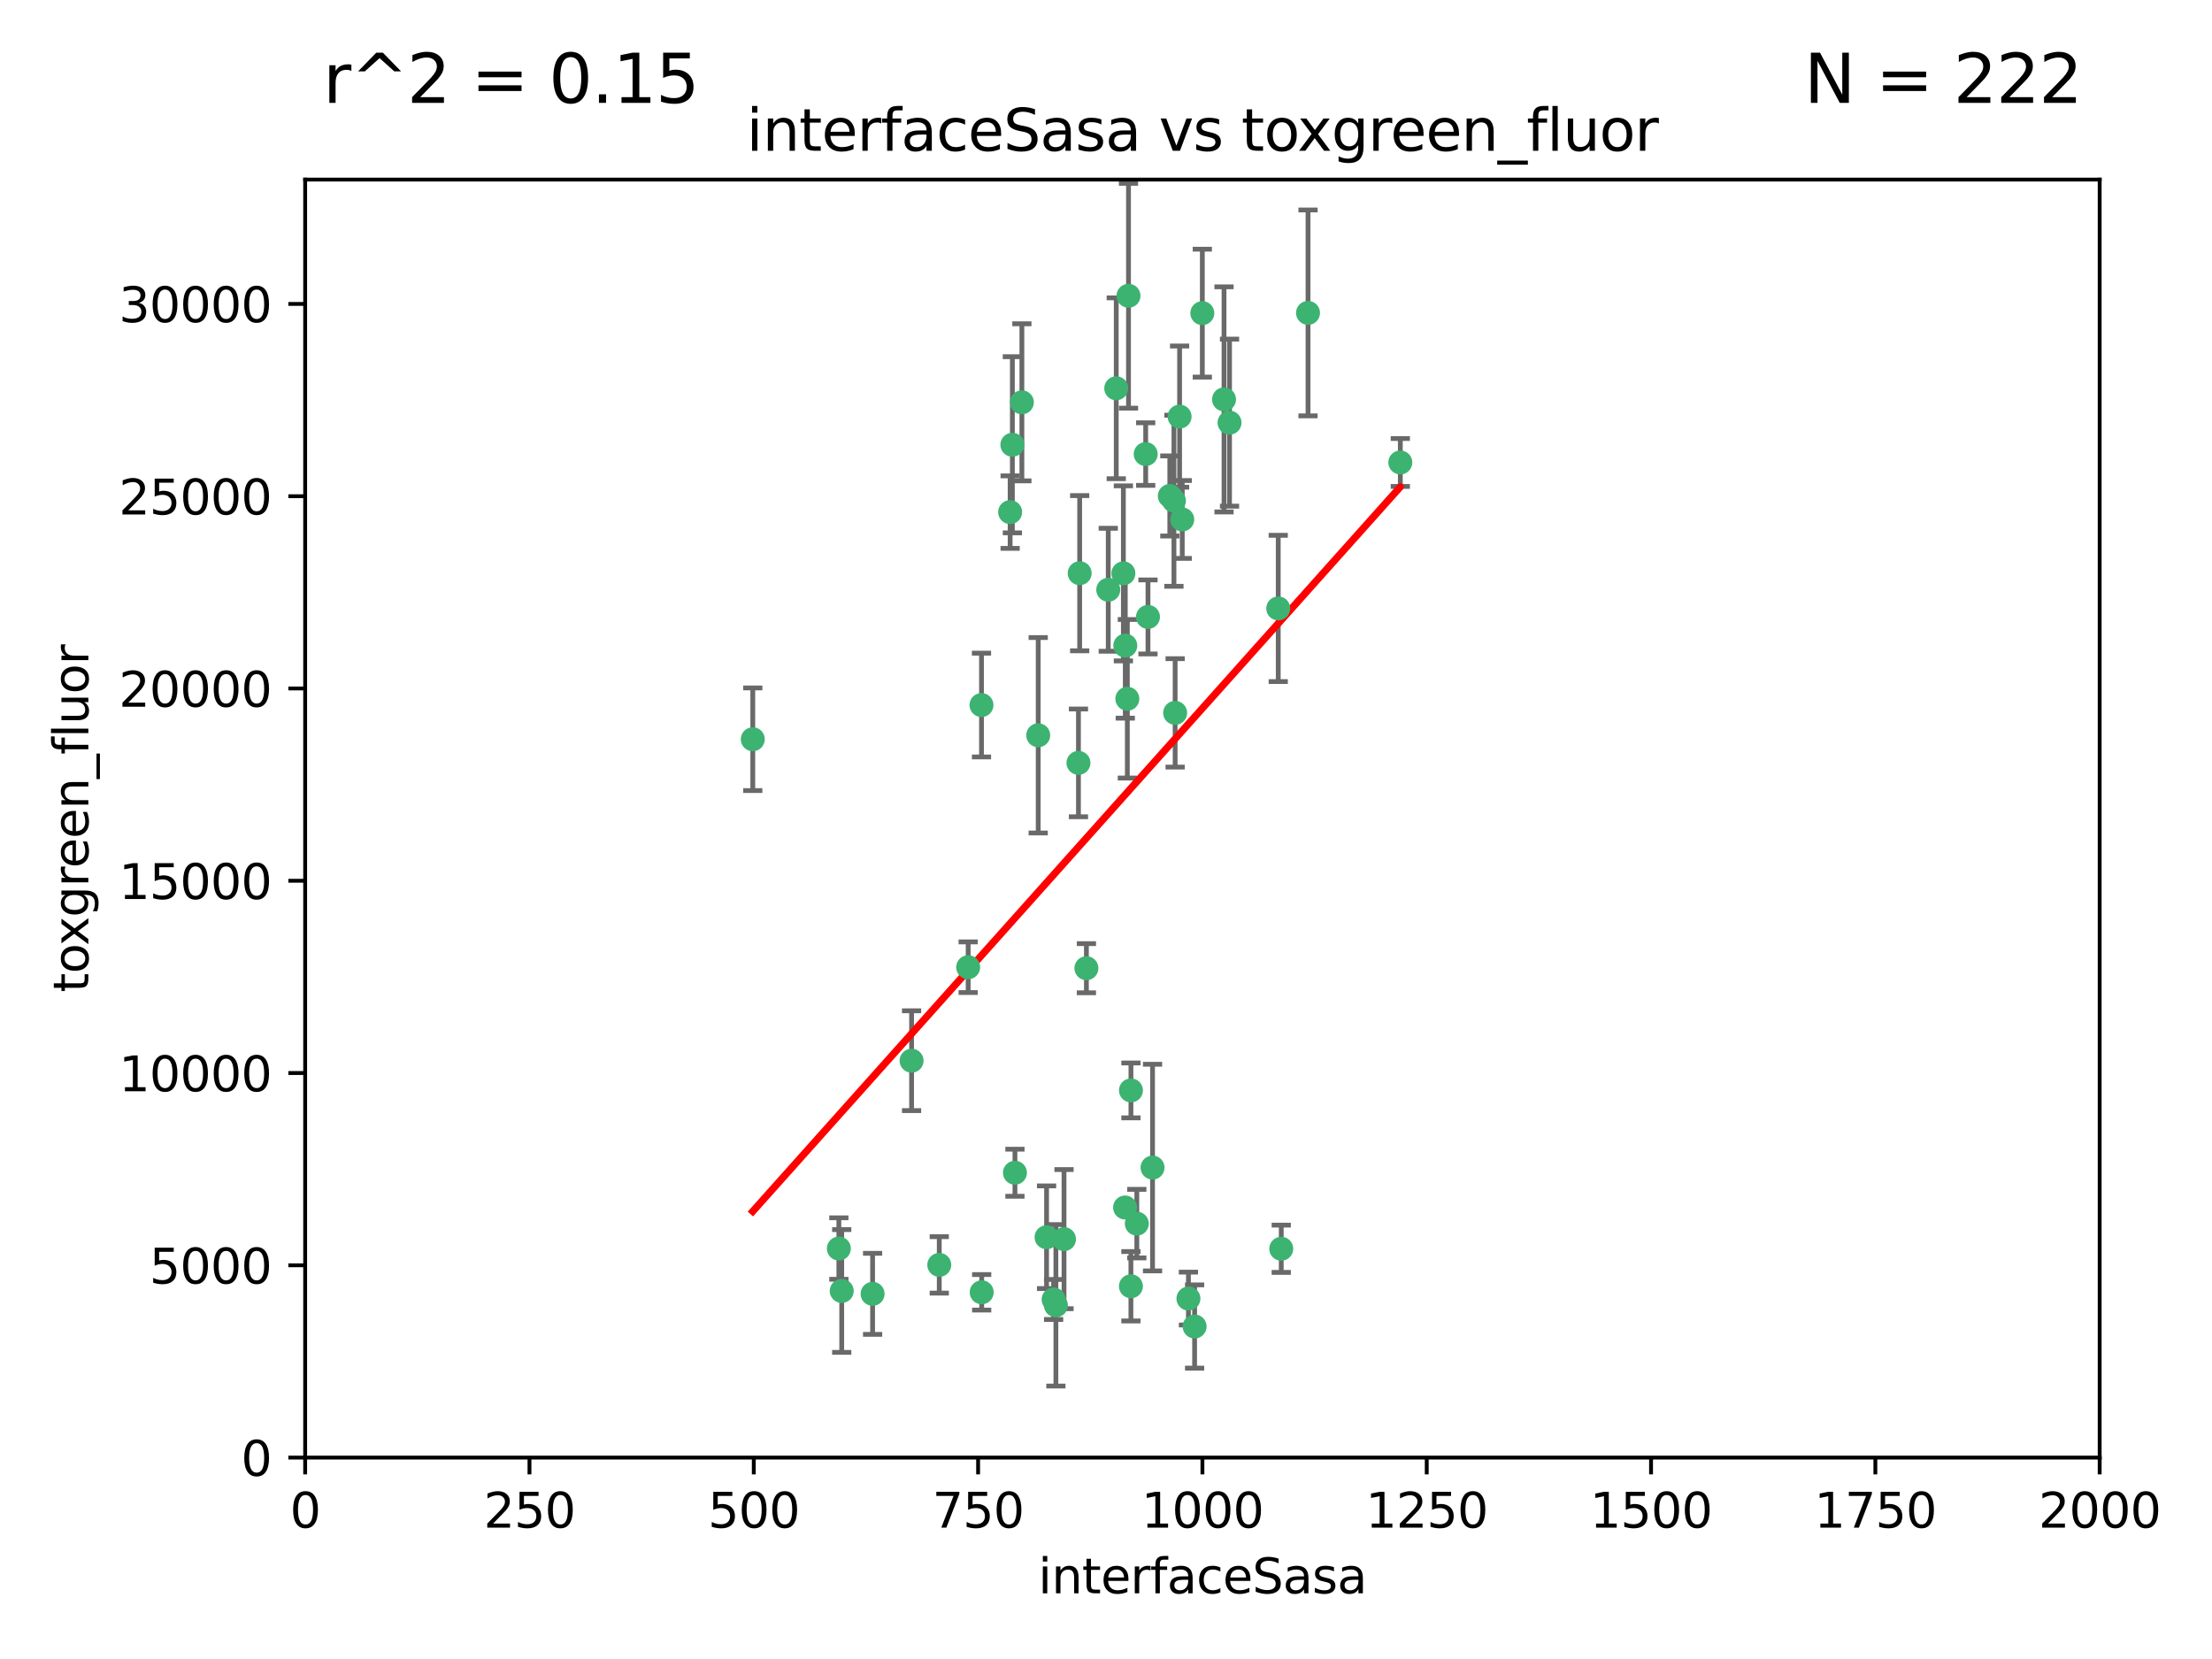 <?xml version="1.0" encoding="utf-8" standalone="no"?>
<!DOCTYPE svg PUBLIC "-//W3C//DTD SVG 1.1//EN"
  "http://www.w3.org/Graphics/SVG/1.1/DTD/svg11.dtd">
<svg xmlns:xlink="http://www.w3.org/1999/xlink" width="460.8pt" height="345.6pt" viewBox="0 0 460.8 345.6" xmlns="http://www.w3.org/2000/svg" version="1.1">
 <defs>
  <style type="text/css">*{stroke-linejoin: round; stroke-linecap: butt}</style>
 </defs>
 <g id="figure_1">
  <g id="patch_1">
   <path d="M 0 345.6 
L 460.8 345.6 
L 460.8 0 
L 0 0 
z
" style="fill: #ffffff"/>
  </g>
  <g id="axes_1">
   <g id="patch_2">
    <path d="M 63.571 303.64 
L 437.4 303.64 
L 437.4 37.411 
L 63.571 37.411 
z
" style="fill: #ffffff"/>
   </g>
   <g id="PathCollection_1">
    <defs>
     <path id="ma18672e6af" d="M 0 1.118 
C 0.297 1.118 0.581 1 0.791 0.791 
C 1 0.581 1.118 0.297 1.118 0 
C 1.118 -0.297 1 -0.581 0.791 -0.791 
C 0.581 -1 0.297 -1.118 0 -1.118 
C -0.297 -1.118 -0.581 -1 -0.791 -0.791 
C -1 -0.581 -1.118 -0.297 -1.118 0 
C -1.118 0.297 -1 0.581 -0.791 0.791 
C -0.581 1 -0.297 1.118 0 1.118 
z
" style="stroke: #3cb371"/>
    </defs>
    <g clip-path="url(#pfd215b2858)">
     <use xlink:href="#ma18672e6af" x="243.693" y="103.319" style="fill: #3cb371; stroke: #3cb371"/>
     <use xlink:href="#ma18672e6af" x="272.484" y="65.184" style="fill: #3cb371; stroke: #3cb371"/>
     <use xlink:href="#ma18672e6af" x="234.418" y="134.491" style="fill: #3cb371; stroke: #3cb371"/>
     <use xlink:href="#ma18672e6af" x="266.28" y="126.749" style="fill: #3cb371; stroke: #3cb371"/>
     <use xlink:href="#ma18672e6af" x="254.987" y="83.201" style="fill: #3cb371; stroke: #3cb371"/>
     <use xlink:href="#ma18672e6af" x="174.75" y="260.094" style="fill: #3cb371; stroke: #3cb371"/>
     <use xlink:href="#ma18672e6af" x="212.875" y="83.811" style="fill: #3cb371; stroke: #3cb371"/>
     <use xlink:href="#ma18672e6af" x="230.869" y="122.859" style="fill: #3cb371; stroke: #3cb371"/>
     <use xlink:href="#ma18672e6af" x="246.284" y="108.214" style="fill: #3cb371; stroke: #3cb371"/>
     <use xlink:href="#ma18672e6af" x="244.553" y="104.315" style="fill: #3cb371; stroke: #3cb371"/>
     <use xlink:href="#ma18672e6af" x="235.088" y="61.614" style="fill: #3cb371; stroke: #3cb371"/>
     <use xlink:href="#ma18672e6af" x="256.134" y="88.045" style="fill: #3cb371; stroke: #3cb371"/>
     <use xlink:href="#ma18672e6af" x="232.534" y="80.887" style="fill: #3cb371; stroke: #3cb371"/>
     <use xlink:href="#ma18672e6af" x="234.02" y="119.44" style="fill: #3cb371; stroke: #3cb371"/>
     <use xlink:href="#ma18672e6af" x="238.669" y="94.593" style="fill: #3cb371; stroke: #3cb371"/>
     <use xlink:href="#ma18672e6af" x="210.43" y="106.684" style="fill: #3cb371; stroke: #3cb371"/>
     <use xlink:href="#ma18672e6af" x="226.319" y="201.695" style="fill: #3cb371; stroke: #3cb371"/>
     <use xlink:href="#ma18672e6af" x="245.731" y="86.787" style="fill: #3cb371; stroke: #3cb371"/>
     <use xlink:href="#ma18672e6af" x="266.908" y="260.14" style="fill: #3cb371; stroke: #3cb371"/>
     <use xlink:href="#ma18672e6af" x="240.095" y="243.228" style="fill: #3cb371; stroke: #3cb371"/>
     <use xlink:href="#ma18672e6af" x="291.711" y="96.341" style="fill: #3cb371; stroke: #3cb371"/>
     <use xlink:href="#ma18672e6af" x="224.916" y="119.409" style="fill: #3cb371; stroke: #3cb371"/>
     <use xlink:href="#ma18672e6af" x="250.465" y="65.233" style="fill: #3cb371; stroke: #3cb371"/>
     <use xlink:href="#ma18672e6af" x="204.462" y="146.874" style="fill: #3cb371; stroke: #3cb371"/>
     <use xlink:href="#ma18672e6af" x="201.688" y="201.487" style="fill: #3cb371; stroke: #3cb371"/>
     <use xlink:href="#ma18672e6af" x="236.82" y="254.906" style="fill: #3cb371; stroke: #3cb371"/>
     <use xlink:href="#ma18672e6af" x="224.662" y="158.921" style="fill: #3cb371; stroke: #3cb371"/>
     <use xlink:href="#ma18672e6af" x="204.503" y="269.209" style="fill: #3cb371; stroke: #3cb371"/>
     <use xlink:href="#ma18672e6af" x="234.375" y="251.547" style="fill: #3cb371; stroke: #3cb371"/>
     <use xlink:href="#ma18672e6af" x="221.654" y="258.133" style="fill: #3cb371; stroke: #3cb371"/>
     <use xlink:href="#ma18672e6af" x="195.666" y="263.497" style="fill: #3cb371; stroke: #3cb371"/>
     <use xlink:href="#ma18672e6af" x="235.596" y="227.152" style="fill: #3cb371; stroke: #3cb371"/>
     <use xlink:href="#ma18672e6af" x="247.573" y="270.514" style="fill: #3cb371; stroke: #3cb371"/>
     <use xlink:href="#ma18672e6af" x="235.59" y="267.951" style="fill: #3cb371; stroke: #3cb371"/>
     <use xlink:href="#ma18672e6af" x="239.146" y="128.518" style="fill: #3cb371; stroke: #3cb371"/>
     <use xlink:href="#ma18672e6af" x="219.488" y="270.703" style="fill: #3cb371; stroke: #3cb371"/>
     <use xlink:href="#ma18672e6af" x="244.803" y="148.507" style="fill: #3cb371; stroke: #3cb371"/>
     <use xlink:href="#ma18672e6af" x="216.278" y="153.171" style="fill: #3cb371; stroke: #3cb371"/>
     <use xlink:href="#ma18672e6af" x="248.859" y="276.333" style="fill: #3cb371; stroke: #3cb371"/>
     <use xlink:href="#ma18672e6af" x="219.963" y="271.92" style="fill: #3cb371; stroke: #3cb371"/>
     <use xlink:href="#ma18672e6af" x="189.899" y="220.964" style="fill: #3cb371; stroke: #3cb371"/>
     <use xlink:href="#ma18672e6af" x="175.346" y="268.93" style="fill: #3cb371; stroke: #3cb371"/>
     <use xlink:href="#ma18672e6af" x="234.846" y="145.567" style="fill: #3cb371; stroke: #3cb371"/>
     <use xlink:href="#ma18672e6af" x="210.895" y="92.655" style="fill: #3cb371; stroke: #3cb371"/>
     <use xlink:href="#ma18672e6af" x="218.019" y="257.738" style="fill: #3cb371; stroke: #3cb371"/>
     <use xlink:href="#ma18672e6af" x="211.432" y="244.305" style="fill: #3cb371; stroke: #3cb371"/>
     <use xlink:href="#ma18672e6af" x="181.778" y="269.529" style="fill: #3cb371; stroke: #3cb371"/>
     <use xlink:href="#ma18672e6af" x="156.817" y="153.996" style="fill: #3cb371; stroke: #3cb371"/>
    </g>
   </g>
   <g id="matplotlib.axis_1">
    <g id="xtick_1">
     <g id="line2d_1">
      <defs>
       <path id="m300936d371" d="M 0 0 
L 0 3.5 
" style="stroke: #000000; stroke-width: 0.8"/>
      </defs>
      <g>
       <use xlink:href="#m300936d371" x="63.571" y="303.64" style="stroke: #000000; stroke-width: 0.8"/>
      </g>
     </g>
     <g id="text_1">
      <!-- 0 -->
      <g transform="translate(60.39 318.238)scale(0.1 -0.1)">
       <defs>
        <path id="DejaVuSans-30" d="M 2034 4250 
Q 1547 4250 1301 3770 
Q 1056 3291 1056 2328 
Q 1056 1369 1301 889 
Q 1547 409 2034 409 
Q 2525 409 2770 889 
Q 3016 1369 3016 2328 
Q 3016 3291 2770 3770 
Q 2525 4250 2034 4250 
z
M 2034 4750 
Q 2819 4750 3233 4129 
Q 3647 3509 3647 2328 
Q 3647 1150 3233 529 
Q 2819 -91 2034 -91 
Q 1250 -91 836 529 
Q 422 1150 422 2328 
Q 422 3509 836 4129 
Q 1250 4750 2034 4750 
z
" transform="scale(0.016)"/>
       </defs>
       <use xlink:href="#DejaVuSans-30"/>
      </g>
     </g>
    </g>
    <g id="xtick_2">
     <g id="line2d_2">
      <g>
       <use xlink:href="#m300936d371" x="110.3" y="303.64" style="stroke: #000000; stroke-width: 0.8"/>
      </g>
     </g>
     <g id="text_2">
      <!-- 250 -->
      <g transform="translate(100.756 318.238)scale(0.1 -0.1)">
       <defs>
        <path id="DejaVuSans-32" d="M 1228 531 
L 3431 531 
L 3431 0 
L 469 0 
L 469 531 
Q 828 903 1448 1529 
Q 2069 2156 2228 2338 
Q 2531 2678 2651 2914 
Q 2772 3150 2772 3378 
Q 2772 3750 2511 3984 
Q 2250 4219 1831 4219 
Q 1534 4219 1204 4116 
Q 875 4013 500 3803 
L 500 4441 
Q 881 4594 1212 4672 
Q 1544 4750 1819 4750 
Q 2544 4750 2975 4387 
Q 3406 4025 3406 3419 
Q 3406 3131 3298 2873 
Q 3191 2616 2906 2266 
Q 2828 2175 2409 1742 
Q 1991 1309 1228 531 
z
" transform="scale(0.016)"/>
        <path id="DejaVuSans-35" d="M 691 4666 
L 3169 4666 
L 3169 4134 
L 1269 4134 
L 1269 2991 
Q 1406 3038 1543 3061 
Q 1681 3084 1819 3084 
Q 2600 3084 3056 2656 
Q 3513 2228 3513 1497 
Q 3513 744 3044 326 
Q 2575 -91 1722 -91 
Q 1428 -91 1123 -41 
Q 819 9 494 109 
L 494 744 
Q 775 591 1075 516 
Q 1375 441 1709 441 
Q 2250 441 2565 725 
Q 2881 1009 2881 1497 
Q 2881 1984 2565 2268 
Q 2250 2553 1709 2553 
Q 1456 2553 1204 2497 
Q 953 2441 691 2322 
L 691 4666 
z
" transform="scale(0.016)"/>
       </defs>
       <use xlink:href="#DejaVuSans-32"/>
       <use xlink:href="#DejaVuSans-35" x="63.623"/>
       <use xlink:href="#DejaVuSans-30" x="127.246"/>
      </g>
     </g>
    </g>
    <g id="xtick_3">
     <g id="line2d_3">
      <g>
       <use xlink:href="#m300936d371" x="157.028" y="303.64" style="stroke: #000000; stroke-width: 0.8"/>
      </g>
     </g>
     <g id="text_3">
      <!-- 500 -->
      <g transform="translate(147.485 318.238)scale(0.1 -0.1)">
       <use xlink:href="#DejaVuSans-35"/>
       <use xlink:href="#DejaVuSans-30" x="63.623"/>
       <use xlink:href="#DejaVuSans-30" x="127.246"/>
      </g>
     </g>
    </g>
    <g id="xtick_4">
     <g id="line2d_4">
      <g>
       <use xlink:href="#m300936d371" x="203.757" y="303.64" style="stroke: #000000; stroke-width: 0.8"/>
      </g>
     </g>
     <g id="text_4">
      <!-- 750 -->
      <g transform="translate(194.213 318.238)scale(0.1 -0.1)">
       <defs>
        <path id="DejaVuSans-37" d="M 525 4666 
L 3525 4666 
L 3525 4397 
L 1831 0 
L 1172 0 
L 2766 4134 
L 525 4134 
L 525 4666 
z
" transform="scale(0.016)"/>
       </defs>
       <use xlink:href="#DejaVuSans-37"/>
       <use xlink:href="#DejaVuSans-35" x="63.623"/>
       <use xlink:href="#DejaVuSans-30" x="127.246"/>
      </g>
     </g>
    </g>
    <g id="xtick_5">
     <g id="line2d_5">
      <g>
       <use xlink:href="#m300936d371" x="250.486" y="303.64" style="stroke: #000000; stroke-width: 0.8"/>
      </g>
     </g>
     <g id="text_5">
      <!-- 1000 -->
      <g transform="translate(237.761 318.238)scale(0.1 -0.1)">
       <defs>
        <path id="DejaVuSans-31" d="M 794 531 
L 1825 531 
L 1825 4091 
L 703 3866 
L 703 4441 
L 1819 4666 
L 2450 4666 
L 2450 531 
L 3481 531 
L 3481 0 
L 794 0 
L 794 531 
z
" transform="scale(0.016)"/>
       </defs>
       <use xlink:href="#DejaVuSans-31"/>
       <use xlink:href="#DejaVuSans-30" x="63.623"/>
       <use xlink:href="#DejaVuSans-30" x="127.246"/>
       <use xlink:href="#DejaVuSans-30" x="190.869"/>
      </g>
     </g>
    </g>
    <g id="xtick_6">
     <g id="line2d_6">
      <g>
       <use xlink:href="#m300936d371" x="297.214" y="303.64" style="stroke: #000000; stroke-width: 0.8"/>
      </g>
     </g>
     <g id="text_6">
      <!-- 1250 -->
      <g transform="translate(284.489 318.238)scale(0.1 -0.1)">
       <use xlink:href="#DejaVuSans-31"/>
       <use xlink:href="#DejaVuSans-32" x="63.623"/>
       <use xlink:href="#DejaVuSans-35" x="127.246"/>
       <use xlink:href="#DejaVuSans-30" x="190.869"/>
      </g>
     </g>
    </g>
    <g id="xtick_7">
     <g id="line2d_7">
      <g>
       <use xlink:href="#m300936d371" x="343.943" y="303.64" style="stroke: #000000; stroke-width: 0.8"/>
      </g>
     </g>
     <g id="text_7">
      <!-- 1500 -->
      <g transform="translate(331.218 318.238)scale(0.1 -0.1)">
       <use xlink:href="#DejaVuSans-31"/>
       <use xlink:href="#DejaVuSans-35" x="63.623"/>
       <use xlink:href="#DejaVuSans-30" x="127.246"/>
       <use xlink:href="#DejaVuSans-30" x="190.869"/>
      </g>
     </g>
    </g>
    <g id="xtick_8">
     <g id="line2d_8">
      <g>
       <use xlink:href="#m300936d371" x="390.671" y="303.64" style="stroke: #000000; stroke-width: 0.8"/>
      </g>
     </g>
     <g id="text_8">
      <!-- 1750 -->
      <g transform="translate(377.946 318.238)scale(0.1 -0.1)">
       <use xlink:href="#DejaVuSans-31"/>
       <use xlink:href="#DejaVuSans-37" x="63.623"/>
       <use xlink:href="#DejaVuSans-35" x="127.246"/>
       <use xlink:href="#DejaVuSans-30" x="190.869"/>
      </g>
     </g>
    </g>
    <g id="xtick_9">
     <g id="line2d_9">
      <g>
       <use xlink:href="#m300936d371" x="437.4" y="303.64" style="stroke: #000000; stroke-width: 0.8"/>
      </g>
     </g>
     <g id="text_9">
      <!-- 2000 -->
      <g transform="translate(424.675 318.238)scale(0.1 -0.1)">
       <use xlink:href="#DejaVuSans-32"/>
       <use xlink:href="#DejaVuSans-30" x="63.623"/>
       <use xlink:href="#DejaVuSans-30" x="127.246"/>
       <use xlink:href="#DejaVuSans-30" x="190.869"/>
      </g>
     </g>
    </g>
    <g id="text_10">
     <!-- interfaceSasa -->
     <g transform="translate(216.279 331.917)scale(0.1 -0.1)">
      <defs>
       <path id="DejaVuSans-69" d="M 603 3500 
L 1178 3500 
L 1178 0 
L 603 0 
L 603 3500 
z
M 603 4863 
L 1178 4863 
L 1178 4134 
L 603 4134 
L 603 4863 
z
" transform="scale(0.016)"/>
       <path id="DejaVuSans-6e" d="M 3513 2113 
L 3513 0 
L 2938 0 
L 2938 2094 
Q 2938 2591 2744 2837 
Q 2550 3084 2163 3084 
Q 1697 3084 1428 2787 
Q 1159 2491 1159 1978 
L 1159 0 
L 581 0 
L 581 3500 
L 1159 3500 
L 1159 2956 
Q 1366 3272 1645 3428 
Q 1925 3584 2291 3584 
Q 2894 3584 3203 3211 
Q 3513 2838 3513 2113 
z
" transform="scale(0.016)"/>
       <path id="DejaVuSans-74" d="M 1172 4494 
L 1172 3500 
L 2356 3500 
L 2356 3053 
L 1172 3053 
L 1172 1153 
Q 1172 725 1289 603 
Q 1406 481 1766 481 
L 2356 481 
L 2356 0 
L 1766 0 
Q 1100 0 847 248 
Q 594 497 594 1153 
L 594 3053 
L 172 3053 
L 172 3500 
L 594 3500 
L 594 4494 
L 1172 4494 
z
" transform="scale(0.016)"/>
       <path id="DejaVuSans-65" d="M 3597 1894 
L 3597 1613 
L 953 1613 
Q 991 1019 1311 708 
Q 1631 397 2203 397 
Q 2534 397 2845 478 
Q 3156 559 3463 722 
L 3463 178 
Q 3153 47 2828 -22 
Q 2503 -91 2169 -91 
Q 1331 -91 842 396 
Q 353 884 353 1716 
Q 353 2575 817 3079 
Q 1281 3584 2069 3584 
Q 2775 3584 3186 3129 
Q 3597 2675 3597 1894 
z
M 3022 2063 
Q 3016 2534 2758 2815 
Q 2500 3097 2075 3097 
Q 1594 3097 1305 2825 
Q 1016 2553 972 2059 
L 3022 2063 
z
" transform="scale(0.016)"/>
       <path id="DejaVuSans-72" d="M 2631 2963 
Q 2534 3019 2420 3045 
Q 2306 3072 2169 3072 
Q 1681 3072 1420 2755 
Q 1159 2438 1159 1844 
L 1159 0 
L 581 0 
L 581 3500 
L 1159 3500 
L 1159 2956 
Q 1341 3275 1631 3429 
Q 1922 3584 2338 3584 
Q 2397 3584 2469 3576 
Q 2541 3569 2628 3553 
L 2631 2963 
z
" transform="scale(0.016)"/>
       <path id="DejaVuSans-66" d="M 2375 4863 
L 2375 4384 
L 1825 4384 
Q 1516 4384 1395 4259 
Q 1275 4134 1275 3809 
L 1275 3500 
L 2222 3500 
L 2222 3053 
L 1275 3053 
L 1275 0 
L 697 0 
L 697 3053 
L 147 3053 
L 147 3500 
L 697 3500 
L 697 3744 
Q 697 4328 969 4595 
Q 1241 4863 1831 4863 
L 2375 4863 
z
" transform="scale(0.016)"/>
       <path id="DejaVuSans-61" d="M 2194 1759 
Q 1497 1759 1228 1600 
Q 959 1441 959 1056 
Q 959 750 1161 570 
Q 1363 391 1709 391 
Q 2188 391 2477 730 
Q 2766 1069 2766 1631 
L 2766 1759 
L 2194 1759 
z
M 3341 1997 
L 3341 0 
L 2766 0 
L 2766 531 
Q 2569 213 2275 61 
Q 1981 -91 1556 -91 
Q 1019 -91 701 211 
Q 384 513 384 1019 
Q 384 1609 779 1909 
Q 1175 2209 1959 2209 
L 2766 2209 
L 2766 2266 
Q 2766 2663 2505 2880 
Q 2244 3097 1772 3097 
Q 1472 3097 1187 3025 
Q 903 2953 641 2809 
L 641 3341 
Q 956 3463 1253 3523 
Q 1550 3584 1831 3584 
Q 2591 3584 2966 3190 
Q 3341 2797 3341 1997 
z
" transform="scale(0.016)"/>
       <path id="DejaVuSans-63" d="M 3122 3366 
L 3122 2828 
Q 2878 2963 2633 3030 
Q 2388 3097 2138 3097 
Q 1578 3097 1268 2742 
Q 959 2388 959 1747 
Q 959 1106 1268 751 
Q 1578 397 2138 397 
Q 2388 397 2633 464 
Q 2878 531 3122 666 
L 3122 134 
Q 2881 22 2623 -34 
Q 2366 -91 2075 -91 
Q 1284 -91 818 406 
Q 353 903 353 1747 
Q 353 2603 823 3093 
Q 1294 3584 2113 3584 
Q 2378 3584 2631 3529 
Q 2884 3475 3122 3366 
z
" transform="scale(0.016)"/>
       <path id="DejaVuSans-53" d="M 3425 4513 
L 3425 3897 
Q 3066 4069 2747 4153 
Q 2428 4238 2131 4238 
Q 1616 4238 1336 4038 
Q 1056 3838 1056 3469 
Q 1056 3159 1242 3001 
Q 1428 2844 1947 2747 
L 2328 2669 
Q 3034 2534 3370 2195 
Q 3706 1856 3706 1288 
Q 3706 609 3251 259 
Q 2797 -91 1919 -91 
Q 1588 -91 1214 -16 
Q 841 59 441 206 
L 441 856 
Q 825 641 1194 531 
Q 1563 422 1919 422 
Q 2459 422 2753 634 
Q 3047 847 3047 1241 
Q 3047 1584 2836 1778 
Q 2625 1972 2144 2069 
L 1759 2144 
Q 1053 2284 737 2584 
Q 422 2884 422 3419 
Q 422 4038 858 4394 
Q 1294 4750 2059 4750 
Q 2388 4750 2728 4690 
Q 3069 4631 3425 4513 
z
" transform="scale(0.016)"/>
       <path id="DejaVuSans-73" d="M 2834 3397 
L 2834 2853 
Q 2591 2978 2328 3040 
Q 2066 3103 1784 3103 
Q 1356 3103 1142 2972 
Q 928 2841 928 2578 
Q 928 2378 1081 2264 
Q 1234 2150 1697 2047 
L 1894 2003 
Q 2506 1872 2764 1633 
Q 3022 1394 3022 966 
Q 3022 478 2636 193 
Q 2250 -91 1575 -91 
Q 1294 -91 989 -36 
Q 684 19 347 128 
L 347 722 
Q 666 556 975 473 
Q 1284 391 1588 391 
Q 1994 391 2212 530 
Q 2431 669 2431 922 
Q 2431 1156 2273 1281 
Q 2116 1406 1581 1522 
L 1381 1569 
Q 847 1681 609 1914 
Q 372 2147 372 2553 
Q 372 3047 722 3315 
Q 1072 3584 1716 3584 
Q 2034 3584 2315 3537 
Q 2597 3491 2834 3397 
z
" transform="scale(0.016)"/>
      </defs>
      <use xlink:href="#DejaVuSans-69"/>
      <use xlink:href="#DejaVuSans-6e" x="27.783"/>
      <use xlink:href="#DejaVuSans-74" x="91.162"/>
      <use xlink:href="#DejaVuSans-65" x="130.371"/>
      <use xlink:href="#DejaVuSans-72" x="191.895"/>
      <use xlink:href="#DejaVuSans-66" x="233.008"/>
      <use xlink:href="#DejaVuSans-61" x="268.213"/>
      <use xlink:href="#DejaVuSans-63" x="329.492"/>
      <use xlink:href="#DejaVuSans-65" x="384.473"/>
      <use xlink:href="#DejaVuSans-53" x="445.996"/>
      <use xlink:href="#DejaVuSans-61" x="509.473"/>
      <use xlink:href="#DejaVuSans-73" x="570.752"/>
      <use xlink:href="#DejaVuSans-61" x="622.852"/>
     </g>
    </g>
   </g>
   <g id="matplotlib.axis_2">
    <g id="ytick_1">
     <g id="line2d_10">
      <defs>
       <path id="mb190acba8c" d="M 0 0 
L -3.5 0 
" style="stroke: #000000; stroke-width: 0.8"/>
      </defs>
      <g>
       <use xlink:href="#mb190acba8c" x="63.571" y="303.64" style="stroke: #000000; stroke-width: 0.8"/>
      </g>
     </g>
     <g id="text_11">
      <!-- 0 -->
      <g transform="translate(50.209 307.439)scale(0.1 -0.1)">
       <use xlink:href="#DejaVuSans-30"/>
      </g>
     </g>
    </g>
    <g id="ytick_2">
     <g id="line2d_11">
      <g>
       <use xlink:href="#mb190acba8c" x="63.571" y="263.586" style="stroke: #000000; stroke-width: 0.8"/>
      </g>
     </g>
     <g id="text_12">
      <!-- 5000 -->
      <g transform="translate(31.121 267.385)scale(0.1 -0.1)">
       <use xlink:href="#DejaVuSans-35"/>
       <use xlink:href="#DejaVuSans-30" x="63.623"/>
       <use xlink:href="#DejaVuSans-30" x="127.246"/>
       <use xlink:href="#DejaVuSans-30" x="190.869"/>
      </g>
     </g>
    </g>
    <g id="ytick_3">
     <g id="line2d_12">
      <g>
       <use xlink:href="#mb190acba8c" x="63.571" y="223.532" style="stroke: #000000; stroke-width: 0.8"/>
      </g>
     </g>
     <g id="text_13">
      <!-- 10000 -->
      <g transform="translate(24.759 227.331)scale(0.1 -0.1)">
       <use xlink:href="#DejaVuSans-31"/>
       <use xlink:href="#DejaVuSans-30" x="63.623"/>
       <use xlink:href="#DejaVuSans-30" x="127.246"/>
       <use xlink:href="#DejaVuSans-30" x="190.869"/>
       <use xlink:href="#DejaVuSans-30" x="254.492"/>
      </g>
     </g>
    </g>
    <g id="ytick_4">
     <g id="line2d_13">
      <g>
       <use xlink:href="#mb190acba8c" x="63.571" y="183.478" style="stroke: #000000; stroke-width: 0.8"/>
      </g>
     </g>
     <g id="text_14">
      <!-- 15000 -->
      <g transform="translate(24.759 187.278)scale(0.1 -0.1)">
       <use xlink:href="#DejaVuSans-31"/>
       <use xlink:href="#DejaVuSans-35" x="63.623"/>
       <use xlink:href="#DejaVuSans-30" x="127.246"/>
       <use xlink:href="#DejaVuSans-30" x="190.869"/>
       <use xlink:href="#DejaVuSans-30" x="254.492"/>
      </g>
     </g>
    </g>
    <g id="ytick_5">
     <g id="line2d_14">
      <g>
       <use xlink:href="#mb190acba8c" x="63.571" y="143.424" style="stroke: #000000; stroke-width: 0.8"/>
      </g>
     </g>
     <g id="text_15">
      <!-- 20000 -->
      <g transform="translate(24.759 147.224)scale(0.1 -0.1)">
       <use xlink:href="#DejaVuSans-32"/>
       <use xlink:href="#DejaVuSans-30" x="63.623"/>
       <use xlink:href="#DejaVuSans-30" x="127.246"/>
       <use xlink:href="#DejaVuSans-30" x="190.869"/>
       <use xlink:href="#DejaVuSans-30" x="254.492"/>
      </g>
     </g>
    </g>
    <g id="ytick_6">
     <g id="line2d_15">
      <g>
       <use xlink:href="#mb190acba8c" x="63.571" y="103.371" style="stroke: #000000; stroke-width: 0.8"/>
      </g>
     </g>
     <g id="text_16">
      <!-- 25000 -->
      <g transform="translate(24.759 107.17)scale(0.1 -0.1)">
       <use xlink:href="#DejaVuSans-32"/>
       <use xlink:href="#DejaVuSans-35" x="63.623"/>
       <use xlink:href="#DejaVuSans-30" x="127.246"/>
       <use xlink:href="#DejaVuSans-30" x="190.869"/>
       <use xlink:href="#DejaVuSans-30" x="254.492"/>
      </g>
     </g>
    </g>
    <g id="ytick_7">
     <g id="line2d_16">
      <g>
       <use xlink:href="#mb190acba8c" x="63.571" y="63.317" style="stroke: #000000; stroke-width: 0.8"/>
      </g>
     </g>
     <g id="text_17">
      <!-- 30000 -->
      <g transform="translate(24.759 67.116)scale(0.1 -0.1)">
       <defs>
        <path id="DejaVuSans-33" d="M 2597 2516 
Q 3050 2419 3304 2112 
Q 3559 1806 3559 1356 
Q 3559 666 3084 287 
Q 2609 -91 1734 -91 
Q 1441 -91 1130 -33 
Q 819 25 488 141 
L 488 750 
Q 750 597 1062 519 
Q 1375 441 1716 441 
Q 2309 441 2620 675 
Q 2931 909 2931 1356 
Q 2931 1769 2642 2001 
Q 2353 2234 1838 2234 
L 1294 2234 
L 1294 2753 
L 1863 2753 
Q 2328 2753 2575 2939 
Q 2822 3125 2822 3475 
Q 2822 3834 2567 4026 
Q 2313 4219 1838 4219 
Q 1578 4219 1281 4162 
Q 984 4106 628 3988 
L 628 4550 
Q 988 4650 1302 4700 
Q 1616 4750 1894 4750 
Q 2613 4750 3031 4423 
Q 3450 4097 3450 3541 
Q 3450 3153 3228 2886 
Q 3006 2619 2597 2516 
z
" transform="scale(0.016)"/>
       </defs>
       <use xlink:href="#DejaVuSans-33"/>
       <use xlink:href="#DejaVuSans-30" x="63.623"/>
       <use xlink:href="#DejaVuSans-30" x="127.246"/>
       <use xlink:href="#DejaVuSans-30" x="190.869"/>
       <use xlink:href="#DejaVuSans-30" x="254.492"/>
      </g>
     </g>
    </g>
    <g id="text_18">
     <!-- toxgreen_fluor -->
     <g transform="translate(18.401 206.72)rotate(-90)scale(0.1 -0.1)">
      <defs>
       <path id="DejaVuSans-6f" d="M 1959 3097 
Q 1497 3097 1228 2736 
Q 959 2375 959 1747 
Q 959 1119 1226 758 
Q 1494 397 1959 397 
Q 2419 397 2687 759 
Q 2956 1122 2956 1747 
Q 2956 2369 2687 2733 
Q 2419 3097 1959 3097 
z
M 1959 3584 
Q 2709 3584 3137 3096 
Q 3566 2609 3566 1747 
Q 3566 888 3137 398 
Q 2709 -91 1959 -91 
Q 1206 -91 779 398 
Q 353 888 353 1747 
Q 353 2609 779 3096 
Q 1206 3584 1959 3584 
z
" transform="scale(0.016)"/>
       <path id="DejaVuSans-78" d="M 3513 3500 
L 2247 1797 
L 3578 0 
L 2900 0 
L 1881 1375 
L 863 0 
L 184 0 
L 1544 1831 
L 300 3500 
L 978 3500 
L 1906 2253 
L 2834 3500 
L 3513 3500 
z
" transform="scale(0.016)"/>
       <path id="DejaVuSans-67" d="M 2906 1791 
Q 2906 2416 2648 2759 
Q 2391 3103 1925 3103 
Q 1463 3103 1205 2759 
Q 947 2416 947 1791 
Q 947 1169 1205 825 
Q 1463 481 1925 481 
Q 2391 481 2648 825 
Q 2906 1169 2906 1791 
z
M 3481 434 
Q 3481 -459 3084 -895 
Q 2688 -1331 1869 -1331 
Q 1566 -1331 1297 -1286 
Q 1028 -1241 775 -1147 
L 775 -588 
Q 1028 -725 1275 -790 
Q 1522 -856 1778 -856 
Q 2344 -856 2625 -561 
Q 2906 -266 2906 331 
L 2906 616 
Q 2728 306 2450 153 
Q 2172 0 1784 0 
Q 1141 0 747 490 
Q 353 981 353 1791 
Q 353 2603 747 3093 
Q 1141 3584 1784 3584 
Q 2172 3584 2450 3431 
Q 2728 3278 2906 2969 
L 2906 3500 
L 3481 3500 
L 3481 434 
z
" transform="scale(0.016)"/>
       <path id="DejaVuSans-5f" d="M 3263 -1063 
L 3263 -1509 
L -63 -1509 
L -63 -1063 
L 3263 -1063 
z
" transform="scale(0.016)"/>
       <path id="DejaVuSans-6c" d="M 603 4863 
L 1178 4863 
L 1178 0 
L 603 0 
L 603 4863 
z
" transform="scale(0.016)"/>
       <path id="DejaVuSans-75" d="M 544 1381 
L 544 3500 
L 1119 3500 
L 1119 1403 
Q 1119 906 1312 657 
Q 1506 409 1894 409 
Q 2359 409 2629 706 
Q 2900 1003 2900 1516 
L 2900 3500 
L 3475 3500 
L 3475 0 
L 2900 0 
L 2900 538 
Q 2691 219 2414 64 
Q 2138 -91 1772 -91 
Q 1169 -91 856 284 
Q 544 659 544 1381 
z
M 1991 3584 
L 1991 3584 
z
" transform="scale(0.016)"/>
      </defs>
      <use xlink:href="#DejaVuSans-74"/>
      <use xlink:href="#DejaVuSans-6f" x="39.209"/>
      <use xlink:href="#DejaVuSans-78" x="97.266"/>
      <use xlink:href="#DejaVuSans-67" x="156.445"/>
      <use xlink:href="#DejaVuSans-72" x="219.922"/>
      <use xlink:href="#DejaVuSans-65" x="258.785"/>
      <use xlink:href="#DejaVuSans-65" x="320.309"/>
      <use xlink:href="#DejaVuSans-6e" x="381.832"/>
      <use xlink:href="#DejaVuSans-5f" x="445.211"/>
      <use xlink:href="#DejaVuSans-66" x="495.211"/>
      <use xlink:href="#DejaVuSans-6c" x="530.416"/>
      <use xlink:href="#DejaVuSans-75" x="558.199"/>
      <use xlink:href="#DejaVuSans-6f" x="621.578"/>
      <use xlink:href="#DejaVuSans-72" x="682.76"/>
     </g>
    </g>
   </g>
   <g id="LineCollection_1">
    <path d="M 243.693 111.662 
L 243.693 94.976 
" clip-path="url(#pfd215b2858)" style="fill: none; stroke: #696969"/>
    <path d="M 272.484 86.629 
L 272.484 43.739 
" clip-path="url(#pfd215b2858)" style="fill: none; stroke: #696969"/>
    <path d="M 234.418 149.606 
L 234.418 119.375 
" clip-path="url(#pfd215b2858)" style="fill: none; stroke: #696969"/>
    <path d="M 266.28 141.983 
L 266.28 111.515 
" clip-path="url(#pfd215b2858)" style="fill: none; stroke: #696969"/>
    <path d="M 254.987 106.648 
L 254.987 59.753 
" clip-path="url(#pfd215b2858)" style="fill: none; stroke: #696969"/>
    <path d="M 174.75 266.497 
L 174.75 253.692 
" clip-path="url(#pfd215b2858)" style="fill: none; stroke: #696969"/>
    <path d="M 212.875 100.173 
L 212.875 67.45 
" clip-path="url(#pfd215b2858)" style="fill: none; stroke: #696969"/>
    <path d="M 230.869 135.667 
L 230.869 110.051 
" clip-path="url(#pfd215b2858)" style="fill: none; stroke: #696969"/>
    <path d="M 246.284 116.326 
L 246.284 100.101 
" clip-path="url(#pfd215b2858)" style="fill: none; stroke: #696969"/>
    <path d="M 244.553 122.133 
L 244.553 86.497 
" clip-path="url(#pfd215b2858)" style="fill: none; stroke: #696969"/>
    <path d="M 235.088 85.029 
L 235.088 38.199 
" clip-path="url(#pfd215b2858)" style="fill: none; stroke: #696969"/>
    <path d="M 256.134 105.444 
L 256.134 70.646 
" clip-path="url(#pfd215b2858)" style="fill: none; stroke: #696969"/>
    <path d="M 232.534 99.727 
L 232.534 62.047 
" clip-path="url(#pfd215b2858)" style="fill: none; stroke: #696969"/>
    <path d="M 234.02 137.675 
L 234.02 101.206 
" clip-path="url(#pfd215b2858)" style="fill: none; stroke: #696969"/>
    <path d="M 238.669 101.108 
L 238.669 88.078 
" clip-path="url(#pfd215b2858)" style="fill: none; stroke: #696969"/>
    <path d="M 210.43 114.235 
L 210.43 99.134 
" clip-path="url(#pfd215b2858)" style="fill: none; stroke: #696969"/>
    <path d="M 226.319 206.809 
L 226.319 196.58 
" clip-path="url(#pfd215b2858)" style="fill: none; stroke: #696969"/>
    <path d="M 245.731 101.495 
L 245.731 72.08 
" clip-path="url(#pfd215b2858)" style="fill: none; stroke: #696969"/>
    <path d="M 266.908 265.065 
L 266.908 255.214 
" clip-path="url(#pfd215b2858)" style="fill: none; stroke: #696969"/>
    <path d="M 240.095 264.748 
L 240.095 221.708 
" clip-path="url(#pfd215b2858)" style="fill: none; stroke: #696969"/>
    <path d="M 291.711 101.329 
L 291.711 91.353 
" clip-path="url(#pfd215b2858)" style="fill: none; stroke: #696969"/>
    <path d="M 224.916 135.574 
L 224.916 103.243 
" clip-path="url(#pfd215b2858)" style="fill: none; stroke: #696969"/>
    <path d="M 250.465 78.556 
L 250.465 51.911 
" clip-path="url(#pfd215b2858)" style="fill: none; stroke: #696969"/>
    <path d="M 204.462 157.684 
L 204.462 136.065 
" clip-path="url(#pfd215b2858)" style="fill: none; stroke: #696969"/>
    <path d="M 201.688 206.761 
L 201.688 196.213 
" clip-path="url(#pfd215b2858)" style="fill: none; stroke: #696969"/>
    <path d="M 236.82 262.048 
L 236.82 247.764 
" clip-path="url(#pfd215b2858)" style="fill: none; stroke: #696969"/>
    <path d="M 224.662 170.147 
L 224.662 147.694 
" clip-path="url(#pfd215b2858)" style="fill: none; stroke: #696969"/>
    <path d="M 204.503 272.908 
L 204.503 265.511 
" clip-path="url(#pfd215b2858)" style="fill: none; stroke: #696969"/>
    <path d="M 234.375 252.228 
L 234.375 250.867 
" clip-path="url(#pfd215b2858)" style="fill: none; stroke: #696969"/>
    <path d="M 221.654 272.621 
L 221.654 243.644 
" clip-path="url(#pfd215b2858)" style="fill: none; stroke: #696969"/>
    <path d="M 195.666 269.377 
L 195.666 257.616 
" clip-path="url(#pfd215b2858)" style="fill: none; stroke: #696969"/>
    <path d="M 235.596 232.87 
L 235.596 221.434 
" clip-path="url(#pfd215b2858)" style="fill: none; stroke: #696969"/>
    <path d="M 247.573 276.02 
L 247.573 265.008 
" clip-path="url(#pfd215b2858)" style="fill: none; stroke: #696969"/>
    <path d="M 235.59 275.179 
L 235.59 260.723 
" clip-path="url(#pfd215b2858)" style="fill: none; stroke: #696969"/>
    <path d="M 239.146 136.228 
L 239.146 120.808 
" clip-path="url(#pfd215b2858)" style="fill: none; stroke: #696969"/>
    <path d="M 219.488 274.871 
L 219.488 266.536 
" clip-path="url(#pfd215b2858)" style="fill: none; stroke: #696969"/>
    <path d="M 244.803 159.798 
L 244.803 137.216 
" clip-path="url(#pfd215b2858)" style="fill: none; stroke: #696969"/>
    <path d="M 216.278 173.526 
L 216.278 132.815 
" clip-path="url(#pfd215b2858)" style="fill: none; stroke: #696969"/>
    <path d="M 248.859 285.006 
L 248.859 267.659 
" clip-path="url(#pfd215b2858)" style="fill: none; stroke: #696969"/>
    <path d="M 219.963 288.737 
L 219.963 255.103 
" clip-path="url(#pfd215b2858)" style="fill: none; stroke: #696969"/>
    <path d="M 189.899 231.359 
L 189.899 210.569 
" clip-path="url(#pfd215b2858)" style="fill: none; stroke: #696969"/>
    <path d="M 175.346 281.718 
L 175.346 256.142 
" clip-path="url(#pfd215b2858)" style="fill: none; stroke: #696969"/>
    <path d="M 234.846 162.081 
L 234.846 129.053 
" clip-path="url(#pfd215b2858)" style="fill: none; stroke: #696969"/>
    <path d="M 210.895 111.003 
L 210.895 74.306 
" clip-path="url(#pfd215b2858)" style="fill: none; stroke: #696969"/>
    <path d="M 218.019 268.432 
L 218.019 247.045 
" clip-path="url(#pfd215b2858)" style="fill: none; stroke: #696969"/>
    <path d="M 211.432 249.207 
L 211.432 239.402 
" clip-path="url(#pfd215b2858)" style="fill: none; stroke: #696969"/>
    <path d="M 181.778 277.972 
L 181.778 261.086 
" clip-path="url(#pfd215b2858)" style="fill: none; stroke: #696969"/>
    <path d="M 156.817 164.686 
L 156.817 143.305 
" clip-path="url(#pfd215b2858)" style="fill: none; stroke: #696969"/>
   </g>
   <g id="line2d_17">
    <defs>
     <path id="ma5977b4c7c" d="M 2 0 
L -2 -0 
" style="stroke: #696969"/>
    </defs>
    <g clip-path="url(#pfd215b2858)">
     <use xlink:href="#ma5977b4c7c" x="243.693" y="111.662" style="fill: #696969; stroke: #696969"/>
     <use xlink:href="#ma5977b4c7c" x="272.484" y="86.629" style="fill: #696969; stroke: #696969"/>
     <use xlink:href="#ma5977b4c7c" x="234.418" y="149.606" style="fill: #696969; stroke: #696969"/>
     <use xlink:href="#ma5977b4c7c" x="266.28" y="141.983" style="fill: #696969; stroke: #696969"/>
     <use xlink:href="#ma5977b4c7c" x="254.987" y="106.648" style="fill: #696969; stroke: #696969"/>
     <use xlink:href="#ma5977b4c7c" x="174.75" y="266.497" style="fill: #696969; stroke: #696969"/>
     <use xlink:href="#ma5977b4c7c" x="212.875" y="100.173" style="fill: #696969; stroke: #696969"/>
     <use xlink:href="#ma5977b4c7c" x="230.869" y="135.667" style="fill: #696969; stroke: #696969"/>
     <use xlink:href="#ma5977b4c7c" x="246.284" y="116.326" style="fill: #696969; stroke: #696969"/>
     <use xlink:href="#ma5977b4c7c" x="244.553" y="122.133" style="fill: #696969; stroke: #696969"/>
     <use xlink:href="#ma5977b4c7c" x="235.088" y="85.029" style="fill: #696969; stroke: #696969"/>
     <use xlink:href="#ma5977b4c7c" x="256.134" y="105.444" style="fill: #696969; stroke: #696969"/>
     <use xlink:href="#ma5977b4c7c" x="232.534" y="99.727" style="fill: #696969; stroke: #696969"/>
     <use xlink:href="#ma5977b4c7c" x="234.02" y="137.675" style="fill: #696969; stroke: #696969"/>
     <use xlink:href="#ma5977b4c7c" x="238.669" y="101.108" style="fill: #696969; stroke: #696969"/>
     <use xlink:href="#ma5977b4c7c" x="210.43" y="114.235" style="fill: #696969; stroke: #696969"/>
     <use xlink:href="#ma5977b4c7c" x="226.319" y="206.809" style="fill: #696969; stroke: #696969"/>
     <use xlink:href="#ma5977b4c7c" x="245.731" y="101.495" style="fill: #696969; stroke: #696969"/>
     <use xlink:href="#ma5977b4c7c" x="266.908" y="265.065" style="fill: #696969; stroke: #696969"/>
     <use xlink:href="#ma5977b4c7c" x="240.095" y="264.748" style="fill: #696969; stroke: #696969"/>
     <use xlink:href="#ma5977b4c7c" x="291.711" y="101.329" style="fill: #696969; stroke: #696969"/>
     <use xlink:href="#ma5977b4c7c" x="224.916" y="135.574" style="fill: #696969; stroke: #696969"/>
     <use xlink:href="#ma5977b4c7c" x="250.465" y="78.556" style="fill: #696969; stroke: #696969"/>
     <use xlink:href="#ma5977b4c7c" x="204.462" y="157.684" style="fill: #696969; stroke: #696969"/>
     <use xlink:href="#ma5977b4c7c" x="201.688" y="206.761" style="fill: #696969; stroke: #696969"/>
     <use xlink:href="#ma5977b4c7c" x="236.82" y="262.048" style="fill: #696969; stroke: #696969"/>
     <use xlink:href="#ma5977b4c7c" x="224.662" y="170.147" style="fill: #696969; stroke: #696969"/>
     <use xlink:href="#ma5977b4c7c" x="204.503" y="272.908" style="fill: #696969; stroke: #696969"/>
     <use xlink:href="#ma5977b4c7c" x="234.375" y="252.228" style="fill: #696969; stroke: #696969"/>
     <use xlink:href="#ma5977b4c7c" x="221.654" y="272.621" style="fill: #696969; stroke: #696969"/>
     <use xlink:href="#ma5977b4c7c" x="195.666" y="269.377" style="fill: #696969; stroke: #696969"/>
     <use xlink:href="#ma5977b4c7c" x="235.596" y="232.87" style="fill: #696969; stroke: #696969"/>
     <use xlink:href="#ma5977b4c7c" x="247.573" y="276.02" style="fill: #696969; stroke: #696969"/>
     <use xlink:href="#ma5977b4c7c" x="235.59" y="275.179" style="fill: #696969; stroke: #696969"/>
     <use xlink:href="#ma5977b4c7c" x="239.146" y="136.228" style="fill: #696969; stroke: #696969"/>
     <use xlink:href="#ma5977b4c7c" x="219.488" y="274.871" style="fill: #696969; stroke: #696969"/>
     <use xlink:href="#ma5977b4c7c" x="244.803" y="159.798" style="fill: #696969; stroke: #696969"/>
     <use xlink:href="#ma5977b4c7c" x="216.278" y="173.526" style="fill: #696969; stroke: #696969"/>
     <use xlink:href="#ma5977b4c7c" x="248.859" y="285.006" style="fill: #696969; stroke: #696969"/>
     <use xlink:href="#ma5977b4c7c" x="219.963" y="288.737" style="fill: #696969; stroke: #696969"/>
     <use xlink:href="#ma5977b4c7c" x="189.899" y="231.359" style="fill: #696969; stroke: #696969"/>
     <use xlink:href="#ma5977b4c7c" x="175.346" y="281.718" style="fill: #696969; stroke: #696969"/>
     <use xlink:href="#ma5977b4c7c" x="234.846" y="162.081" style="fill: #696969; stroke: #696969"/>
     <use xlink:href="#ma5977b4c7c" x="210.895" y="111.003" style="fill: #696969; stroke: #696969"/>
     <use xlink:href="#ma5977b4c7c" x="218.019" y="268.432" style="fill: #696969; stroke: #696969"/>
     <use xlink:href="#ma5977b4c7c" x="211.432" y="249.207" style="fill: #696969; stroke: #696969"/>
     <use xlink:href="#ma5977b4c7c" x="181.778" y="277.972" style="fill: #696969; stroke: #696969"/>
     <use xlink:href="#ma5977b4c7c" x="156.817" y="164.686" style="fill: #696969; stroke: #696969"/>
    </g>
   </g>
   <g id="line2d_18">
    <g clip-path="url(#pfd215b2858)">
     <use xlink:href="#ma5977b4c7c" x="243.693" y="94.976" style="fill: #696969; stroke: #696969"/>
     <use xlink:href="#ma5977b4c7c" x="272.484" y="43.739" style="fill: #696969; stroke: #696969"/>
     <use xlink:href="#ma5977b4c7c" x="234.418" y="119.375" style="fill: #696969; stroke: #696969"/>
     <use xlink:href="#ma5977b4c7c" x="266.28" y="111.515" style="fill: #696969; stroke: #696969"/>
     <use xlink:href="#ma5977b4c7c" x="254.987" y="59.753" style="fill: #696969; stroke: #696969"/>
     <use xlink:href="#ma5977b4c7c" x="174.75" y="253.692" style="fill: #696969; stroke: #696969"/>
     <use xlink:href="#ma5977b4c7c" x="212.875" y="67.45" style="fill: #696969; stroke: #696969"/>
     <use xlink:href="#ma5977b4c7c" x="230.869" y="110.051" style="fill: #696969; stroke: #696969"/>
     <use xlink:href="#ma5977b4c7c" x="246.284" y="100.101" style="fill: #696969; stroke: #696969"/>
     <use xlink:href="#ma5977b4c7c" x="244.553" y="86.497" style="fill: #696969; stroke: #696969"/>
     <use xlink:href="#ma5977b4c7c" x="235.088" y="38.199" style="fill: #696969; stroke: #696969"/>
     <use xlink:href="#ma5977b4c7c" x="256.134" y="70.646" style="fill: #696969; stroke: #696969"/>
     <use xlink:href="#ma5977b4c7c" x="232.534" y="62.047" style="fill: #696969; stroke: #696969"/>
     <use xlink:href="#ma5977b4c7c" x="234.02" y="101.206" style="fill: #696969; stroke: #696969"/>
     <use xlink:href="#ma5977b4c7c" x="238.669" y="88.078" style="fill: #696969; stroke: #696969"/>
     <use xlink:href="#ma5977b4c7c" x="210.43" y="99.134" style="fill: #696969; stroke: #696969"/>
     <use xlink:href="#ma5977b4c7c" x="226.319" y="196.58" style="fill: #696969; stroke: #696969"/>
     <use xlink:href="#ma5977b4c7c" x="245.731" y="72.08" style="fill: #696969; stroke: #696969"/>
     <use xlink:href="#ma5977b4c7c" x="266.908" y="255.214" style="fill: #696969; stroke: #696969"/>
     <use xlink:href="#ma5977b4c7c" x="240.095" y="221.708" style="fill: #696969; stroke: #696969"/>
     <use xlink:href="#ma5977b4c7c" x="291.711" y="91.353" style="fill: #696969; stroke: #696969"/>
     <use xlink:href="#ma5977b4c7c" x="224.916" y="103.243" style="fill: #696969; stroke: #696969"/>
     <use xlink:href="#ma5977b4c7c" x="250.465" y="51.911" style="fill: #696969; stroke: #696969"/>
     <use xlink:href="#ma5977b4c7c" x="204.462" y="136.065" style="fill: #696969; stroke: #696969"/>
     <use xlink:href="#ma5977b4c7c" x="201.688" y="196.213" style="fill: #696969; stroke: #696969"/>
     <use xlink:href="#ma5977b4c7c" x="236.82" y="247.764" style="fill: #696969; stroke: #696969"/>
     <use xlink:href="#ma5977b4c7c" x="224.662" y="147.694" style="fill: #696969; stroke: #696969"/>
     <use xlink:href="#ma5977b4c7c" x="204.503" y="265.511" style="fill: #696969; stroke: #696969"/>
     <use xlink:href="#ma5977b4c7c" x="234.375" y="250.867" style="fill: #696969; stroke: #696969"/>
     <use xlink:href="#ma5977b4c7c" x="221.654" y="243.644" style="fill: #696969; stroke: #696969"/>
     <use xlink:href="#ma5977b4c7c" x="195.666" y="257.616" style="fill: #696969; stroke: #696969"/>
     <use xlink:href="#ma5977b4c7c" x="235.596" y="221.434" style="fill: #696969; stroke: #696969"/>
     <use xlink:href="#ma5977b4c7c" x="247.573" y="265.008" style="fill: #696969; stroke: #696969"/>
     <use xlink:href="#ma5977b4c7c" x="235.59" y="260.723" style="fill: #696969; stroke: #696969"/>
     <use xlink:href="#ma5977b4c7c" x="239.146" y="120.808" style="fill: #696969; stroke: #696969"/>
     <use xlink:href="#ma5977b4c7c" x="219.488" y="266.536" style="fill: #696969; stroke: #696969"/>
     <use xlink:href="#ma5977b4c7c" x="244.803" y="137.216" style="fill: #696969; stroke: #696969"/>
     <use xlink:href="#ma5977b4c7c" x="216.278" y="132.815" style="fill: #696969; stroke: #696969"/>
     <use xlink:href="#ma5977b4c7c" x="248.859" y="267.659" style="fill: #696969; stroke: #696969"/>
     <use xlink:href="#ma5977b4c7c" x="219.963" y="255.103" style="fill: #696969; stroke: #696969"/>
     <use xlink:href="#ma5977b4c7c" x="189.899" y="210.569" style="fill: #696969; stroke: #696969"/>
     <use xlink:href="#ma5977b4c7c" x="175.346" y="256.142" style="fill: #696969; stroke: #696969"/>
     <use xlink:href="#ma5977b4c7c" x="234.846" y="129.053" style="fill: #696969; stroke: #696969"/>
     <use xlink:href="#ma5977b4c7c" x="210.895" y="74.306" style="fill: #696969; stroke: #696969"/>
     <use xlink:href="#ma5977b4c7c" x="218.019" y="247.045" style="fill: #696969; stroke: #696969"/>
     <use xlink:href="#ma5977b4c7c" x="211.432" y="239.402" style="fill: #696969; stroke: #696969"/>
     <use xlink:href="#ma5977b4c7c" x="181.778" y="261.086" style="fill: #696969; stroke: #696969"/>
     <use xlink:href="#ma5977b4c7c" x="156.817" y="143.305" style="fill: #696969; stroke: #696969"/>
    </g>
   </g>
   <g id="line2d_19">
    <path d="M 243.693 155.146 
L 272.484 122.934 
L 234.418 165.522 
L 266.28 129.875 
L 254.987 142.51 
L 174.75 232.281 
L 212.875 189.626 
L 230.869 169.494 
L 246.284 152.247 
L 244.553 154.184 
L 235.088 164.774 
L 256.134 141.226 
L 232.534 167.63 
L 234.02 165.968 
L 238.669 160.767 
L 210.43 192.362 
L 226.319 174.584 
L 245.731 152.866 
L 266.908 129.172 
L 240.095 159.171 
L 291.711 101.421 
L 224.916 176.154 
L 250.465 147.569 
L 204.462 199.039 
L 201.688 202.142 
L 236.82 162.835 
L 224.662 176.439 
L 204.503 198.993 
L 234.375 165.571 
L 221.654 179.804 
L 195.666 208.88 
L 235.596 164.205 
L 247.573 150.804 
L 235.59 164.211 
L 239.146 160.234 
L 219.488 182.227 
L 244.803 153.903 
L 216.278 185.818 
L 248.859 149.365 
L 219.963 181.696 
L 189.899 215.332 
L 175.346 231.614 
L 234.846 165.044 
L 210.895 191.841 
L 218.019 183.871 
L 211.432 191.241 
L 181.778 224.418 
L 156.817 252.345 
" clip-path="url(#pfd215b2858)" style="fill: none; stroke: #ff0000; stroke-width: 1.5; stroke-linecap: square"/>
   </g>
   <g id="line2d_20">
    <defs>
     <path id="m550d9f3307" d="M 0 2 
C 0.53 2 1.039 1.789 1.414 1.414 
C 1.789 1.039 2 0.53 2 0 
C 2 -0.53 1.789 -1.039 1.414 -1.414 
C 1.039 -1.789 0.53 -2 0 -2 
C -0.53 -2 -1.039 -1.789 -1.414 -1.414 
C -1.789 -1.039 -2 -0.53 -2 0 
C -2 0.53 -1.789 1.039 -1.414 1.414 
C -1.039 1.789 -0.53 2 0 2 
z
" style="stroke: #3cb371"/>
    </defs>
    <g clip-path="url(#pfd215b2858)">
     <use xlink:href="#m550d9f3307" x="243.693" y="103.319" style="fill: #3cb371; stroke: #3cb371"/>
     <use xlink:href="#m550d9f3307" x="272.484" y="65.184" style="fill: #3cb371; stroke: #3cb371"/>
     <use xlink:href="#m550d9f3307" x="234.418" y="134.491" style="fill: #3cb371; stroke: #3cb371"/>
     <use xlink:href="#m550d9f3307" x="266.28" y="126.749" style="fill: #3cb371; stroke: #3cb371"/>
     <use xlink:href="#m550d9f3307" x="254.987" y="83.201" style="fill: #3cb371; stroke: #3cb371"/>
     <use xlink:href="#m550d9f3307" x="174.75" y="260.094" style="fill: #3cb371; stroke: #3cb371"/>
     <use xlink:href="#m550d9f3307" x="212.875" y="83.811" style="fill: #3cb371; stroke: #3cb371"/>
     <use xlink:href="#m550d9f3307" x="230.869" y="122.859" style="fill: #3cb371; stroke: #3cb371"/>
     <use xlink:href="#m550d9f3307" x="246.284" y="108.214" style="fill: #3cb371; stroke: #3cb371"/>
     <use xlink:href="#m550d9f3307" x="244.553" y="104.315" style="fill: #3cb371; stroke: #3cb371"/>
     <use xlink:href="#m550d9f3307" x="235.088" y="61.614" style="fill: #3cb371; stroke: #3cb371"/>
     <use xlink:href="#m550d9f3307" x="256.134" y="88.045" style="fill: #3cb371; stroke: #3cb371"/>
     <use xlink:href="#m550d9f3307" x="232.534" y="80.887" style="fill: #3cb371; stroke: #3cb371"/>
     <use xlink:href="#m550d9f3307" x="234.02" y="119.44" style="fill: #3cb371; stroke: #3cb371"/>
     <use xlink:href="#m550d9f3307" x="238.669" y="94.593" style="fill: #3cb371; stroke: #3cb371"/>
     <use xlink:href="#m550d9f3307" x="210.43" y="106.684" style="fill: #3cb371; stroke: #3cb371"/>
     <use xlink:href="#m550d9f3307" x="226.319" y="201.695" style="fill: #3cb371; stroke: #3cb371"/>
     <use xlink:href="#m550d9f3307" x="245.731" y="86.787" style="fill: #3cb371; stroke: #3cb371"/>
     <use xlink:href="#m550d9f3307" x="266.908" y="260.14" style="fill: #3cb371; stroke: #3cb371"/>
     <use xlink:href="#m550d9f3307" x="240.095" y="243.228" style="fill: #3cb371; stroke: #3cb371"/>
     <use xlink:href="#m550d9f3307" x="291.711" y="96.341" style="fill: #3cb371; stroke: #3cb371"/>
     <use xlink:href="#m550d9f3307" x="224.916" y="119.409" style="fill: #3cb371; stroke: #3cb371"/>
     <use xlink:href="#m550d9f3307" x="250.465" y="65.233" style="fill: #3cb371; stroke: #3cb371"/>
     <use xlink:href="#m550d9f3307" x="204.462" y="146.874" style="fill: #3cb371; stroke: #3cb371"/>
     <use xlink:href="#m550d9f3307" x="201.688" y="201.487" style="fill: #3cb371; stroke: #3cb371"/>
     <use xlink:href="#m550d9f3307" x="236.82" y="254.906" style="fill: #3cb371; stroke: #3cb371"/>
     <use xlink:href="#m550d9f3307" x="224.662" y="158.921" style="fill: #3cb371; stroke: #3cb371"/>
     <use xlink:href="#m550d9f3307" x="204.503" y="269.209" style="fill: #3cb371; stroke: #3cb371"/>
     <use xlink:href="#m550d9f3307" x="234.375" y="251.547" style="fill: #3cb371; stroke: #3cb371"/>
     <use xlink:href="#m550d9f3307" x="221.654" y="258.133" style="fill: #3cb371; stroke: #3cb371"/>
     <use xlink:href="#m550d9f3307" x="195.666" y="263.497" style="fill: #3cb371; stroke: #3cb371"/>
     <use xlink:href="#m550d9f3307" x="235.596" y="227.152" style="fill: #3cb371; stroke: #3cb371"/>
     <use xlink:href="#m550d9f3307" x="247.573" y="270.514" style="fill: #3cb371; stroke: #3cb371"/>
     <use xlink:href="#m550d9f3307" x="235.59" y="267.951" style="fill: #3cb371; stroke: #3cb371"/>
     <use xlink:href="#m550d9f3307" x="239.146" y="128.518" style="fill: #3cb371; stroke: #3cb371"/>
     <use xlink:href="#m550d9f3307" x="219.488" y="270.703" style="fill: #3cb371; stroke: #3cb371"/>
     <use xlink:href="#m550d9f3307" x="244.803" y="148.507" style="fill: #3cb371; stroke: #3cb371"/>
     <use xlink:href="#m550d9f3307" x="216.278" y="153.171" style="fill: #3cb371; stroke: #3cb371"/>
     <use xlink:href="#m550d9f3307" x="248.859" y="276.333" style="fill: #3cb371; stroke: #3cb371"/>
     <use xlink:href="#m550d9f3307" x="219.963" y="271.92" style="fill: #3cb371; stroke: #3cb371"/>
     <use xlink:href="#m550d9f3307" x="189.899" y="220.964" style="fill: #3cb371; stroke: #3cb371"/>
     <use xlink:href="#m550d9f3307" x="175.346" y="268.93" style="fill: #3cb371; stroke: #3cb371"/>
     <use xlink:href="#m550d9f3307" x="234.846" y="145.567" style="fill: #3cb371; stroke: #3cb371"/>
     <use xlink:href="#m550d9f3307" x="210.895" y="92.655" style="fill: #3cb371; stroke: #3cb371"/>
     <use xlink:href="#m550d9f3307" x="218.019" y="257.738" style="fill: #3cb371; stroke: #3cb371"/>
     <use xlink:href="#m550d9f3307" x="211.432" y="244.305" style="fill: #3cb371; stroke: #3cb371"/>
     <use xlink:href="#m550d9f3307" x="181.778" y="269.529" style="fill: #3cb371; stroke: #3cb371"/>
     <use xlink:href="#m550d9f3307" x="156.817" y="153.996" style="fill: #3cb371; stroke: #3cb371"/>
    </g>
   </g>
   <g id="patch_3">
    <path d="M 63.571 303.64 
L 63.571 37.411 
" style="fill: none; stroke: #000000; stroke-width: 0.8; stroke-linejoin: miter; stroke-linecap: square"/>
   </g>
   <g id="patch_4">
    <path d="M 437.4 303.64 
L 437.4 37.411 
" style="fill: none; stroke: #000000; stroke-width: 0.8; stroke-linejoin: miter; stroke-linecap: square"/>
   </g>
   <g id="patch_5">
    <path d="M 63.571 303.64 
L 437.4 303.64 
" style="fill: none; stroke: #000000; stroke-width: 0.8; stroke-linejoin: miter; stroke-linecap: square"/>
   </g>
   <g id="patch_6">
    <path d="M 63.571 37.411 
L 437.4 37.411 
" style="fill: none; stroke: #000000; stroke-width: 0.8; stroke-linejoin: miter; stroke-linecap: square"/>
   </g>
   <g id="text_19">
    <!-- N = 222 -->
    <g transform="translate(375.835 21.426)scale(0.14 -0.14)">
     <defs>
      <path id="DejaVuSans-4e" d="M 628 4666 
L 1478 4666 
L 3547 763 
L 3547 4666 
L 4159 4666 
L 4159 0 
L 3309 0 
L 1241 3903 
L 1241 0 
L 628 0 
L 628 4666 
z
" transform="scale(0.016)"/>
      <path id="DejaVuSans-20" transform="scale(0.016)"/>
      <path id="DejaVuSans-3d" d="M 678 2906 
L 4684 2906 
L 4684 2381 
L 678 2381 
L 678 2906 
z
M 678 1631 
L 4684 1631 
L 4684 1100 
L 678 1100 
L 678 1631 
z
" transform="scale(0.016)"/>
     </defs>
     <use xlink:href="#DejaVuSans-4e"/>
     <use xlink:href="#DejaVuSans-20" x="74.805"/>
     <use xlink:href="#DejaVuSans-3d" x="106.592"/>
     <use xlink:href="#DejaVuSans-20" x="190.381"/>
     <use xlink:href="#DejaVuSans-32" x="222.168"/>
     <use xlink:href="#DejaVuSans-32" x="285.791"/>
     <use xlink:href="#DejaVuSans-32" x="349.414"/>
    </g>
   </g>
   <g id="text_20">
    <!-- r^2 = 0.15 -->
    <g transform="translate(67.31 21.426)scale(0.14 -0.14)">
     <defs>
      <path id="DejaVuSans-5e" d="M 2988 4666 
L 4684 2925 
L 4056 2925 
L 2681 4159 
L 1306 2925 
L 678 2925 
L 2375 4666 
L 2988 4666 
z
" transform="scale(0.016)"/>
      <path id="DejaVuSans-2e" d="M 684 794 
L 1344 794 
L 1344 0 
L 684 0 
L 684 794 
z
" transform="scale(0.016)"/>
     </defs>
     <use xlink:href="#DejaVuSans-72"/>
     <use xlink:href="#DejaVuSans-5e" x="41.113"/>
     <use xlink:href="#DejaVuSans-32" x="124.902"/>
     <use xlink:href="#DejaVuSans-20" x="188.525"/>
     <use xlink:href="#DejaVuSans-3d" x="220.312"/>
     <use xlink:href="#DejaVuSans-20" x="304.102"/>
     <use xlink:href="#DejaVuSans-30" x="335.889"/>
     <use xlink:href="#DejaVuSans-2e" x="399.512"/>
     <use xlink:href="#DejaVuSans-31" x="431.299"/>
     <use xlink:href="#DejaVuSans-35" x="494.922"/>
    </g>
   </g>
   <g id="text_21">
    <!-- interfaceSasa vs toxgreen_fluor -->
    <g transform="translate(155.513 31.411)scale(0.12 -0.12)">
     <defs>
      <path id="DejaVuSans-76" d="M 191 3500 
L 800 3500 
L 1894 563 
L 2988 3500 
L 3597 3500 
L 2284 0 
L 1503 0 
L 191 3500 
z
" transform="scale(0.016)"/>
     </defs>
     <use xlink:href="#DejaVuSans-69"/>
     <use xlink:href="#DejaVuSans-6e" x="27.783"/>
     <use xlink:href="#DejaVuSans-74" x="91.162"/>
     <use xlink:href="#DejaVuSans-65" x="130.371"/>
     <use xlink:href="#DejaVuSans-72" x="191.895"/>
     <use xlink:href="#DejaVuSans-66" x="233.008"/>
     <use xlink:href="#DejaVuSans-61" x="268.213"/>
     <use xlink:href="#DejaVuSans-63" x="329.492"/>
     <use xlink:href="#DejaVuSans-65" x="384.473"/>
     <use xlink:href="#DejaVuSans-53" x="445.996"/>
     <use xlink:href="#DejaVuSans-61" x="509.473"/>
     <use xlink:href="#DejaVuSans-73" x="570.752"/>
     <use xlink:href="#DejaVuSans-61" x="622.852"/>
     <use xlink:href="#DejaVuSans-20" x="684.131"/>
     <use xlink:href="#DejaVuSans-76" x="715.918"/>
     <use xlink:href="#DejaVuSans-73" x="775.098"/>
     <use xlink:href="#DejaVuSans-20" x="827.197"/>
     <use xlink:href="#DejaVuSans-74" x="858.984"/>
     <use xlink:href="#DejaVuSans-6f" x="898.193"/>
     <use xlink:href="#DejaVuSans-78" x="956.25"/>
     <use xlink:href="#DejaVuSans-67" x="1015.43"/>
     <use xlink:href="#DejaVuSans-72" x="1078.906"/>
     <use xlink:href="#DejaVuSans-65" x="1117.77"/>
     <use xlink:href="#DejaVuSans-65" x="1179.293"/>
     <use xlink:href="#DejaVuSans-6e" x="1240.816"/>
     <use xlink:href="#DejaVuSans-5f" x="1304.195"/>
     <use xlink:href="#DejaVuSans-66" x="1354.195"/>
     <use xlink:href="#DejaVuSans-6c" x="1389.4"/>
     <use xlink:href="#DejaVuSans-75" x="1417.184"/>
     <use xlink:href="#DejaVuSans-6f" x="1480.562"/>
     <use xlink:href="#DejaVuSans-72" x="1541.744"/>
    </g>
   </g>
  </g>
 </g>
 <defs>
  <clipPath id="pfd215b2858">
   <rect x="63.571" y="37.411" width="373.829" height="266.229"/>
  </clipPath>
 </defs>
</svg>
